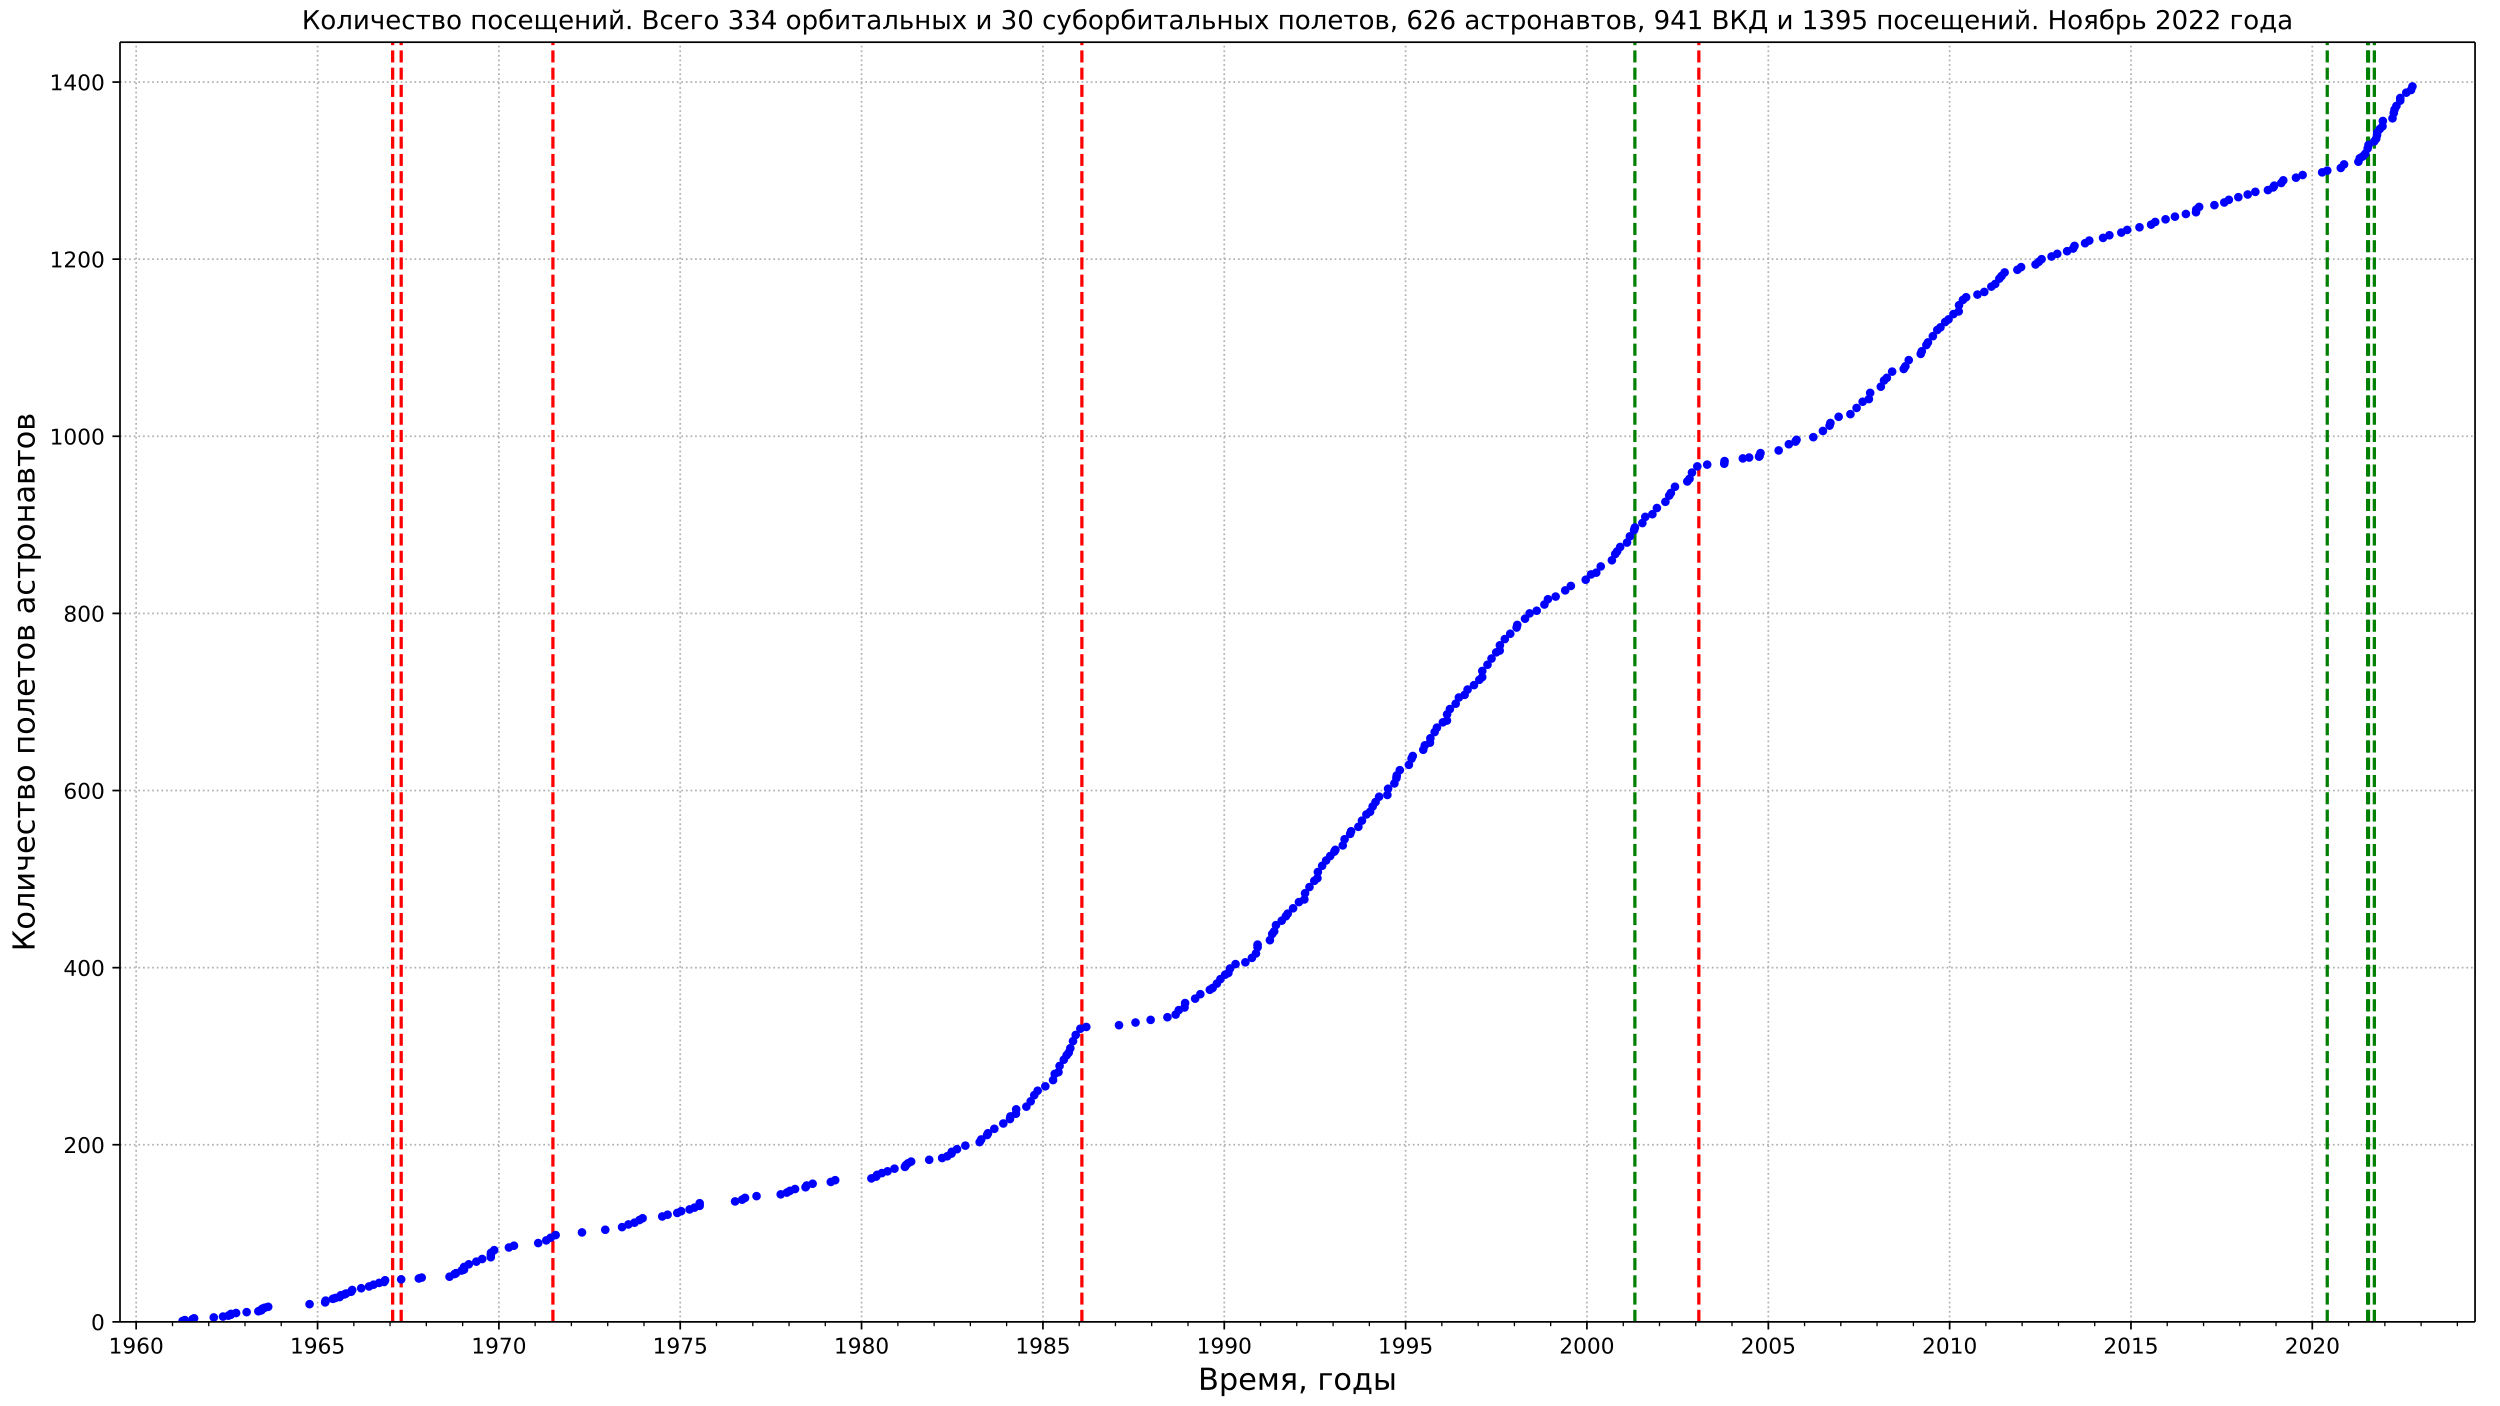 <?xml version="1.0" encoding="UTF-8"?>
<!DOCTYPE svg  PUBLIC '-//W3C//DTD SVG 1.1//EN'  'http://www.w3.org/Graphics/SVG/1.1/DTD/svg11.dtd'>
<svg height="648pt" stroke-linejoin="round" viewBox="0 0 1152 648" width="1152pt" xmlns="http://www.w3.org/2000/svg" xmlns:xlink="http://www.w3.org/1999/xlink"><defs stroke-linejoin="round"><clipPath id="a" stroke-linejoin="round"><path d="m55.296 19.44h1085.2v589.68h-1085.2z"/></clipPath><path id="b" d="m0 0v3.5" stroke="#000" stroke-linejoin="round" stroke-width=".8"/><path id="c" d="m12.406 8.297h16.109v55.625l-17.531-3.516v8.984l17.438 3.516h9.859v-64.609h16.109v-8.297h-41.984z" stroke-linejoin="round"/><path id="d" d="m10.984 1.516v8.984q3.719-1.766 7.516-2.688 3.812-.922 7.484-.922 9.766 0 14.906 6.562 5.156 6.562 5.891 19.953-2.828-4.203-7.188-6.453-4.344-2.25-9.609-2.25-10.938 0-17.312 6.609-6.375 6.625-6.375 18.109 0 11.219 6.641 18 6.641 6.797 17.672 6.797 12.656 0 19.312-9.703 6.672-9.688 6.672-28.141 0-17.234-8.188-27.516-8.172-10.281-21.984-10.281-3.719 0-7.531.734-3.797.734-7.906 2.203zm19.625 30.906q6.641 0 10.516 4.531 3.891 4.547 3.891 12.469 0 7.859-3.891 12.422-3.875 4.562-10.516 4.562t-10.516-4.562-3.875-12.422q0-7.922 3.875-12.469 3.875-4.531 10.516-4.531z" stroke-linejoin="round"/><path id="e" d="m33.016 40.375q-6.641 0-10.531-4.547-3.875-4.531-3.875-12.438 0-7.859 3.875-12.438 3.891-4.562 10.531-4.562t10.516 4.562q3.875 4.578 3.875 12.438 0 7.906-3.875 12.438-3.875 4.547-10.516 4.547zm19.578 30.922v-8.984q-3.719 1.75-7.5 2.672-3.781.938-7.5.938-9.766 0-14.922-6.594-5.141-6.594-5.875-19.922 2.875 4.25 7.219 6.516 4.359 2.266 9.578 2.266 10.984 0 17.359-6.672 6.375-6.656 6.375-18.125 0-11.234-6.641-18.031-6.641-6.781-17.672-6.781-12.656 0-19.344 9.688-6.688 9.703-6.688 28.109 0 17.281 8.203 27.562t22.016 10.281q3.719 0 7.5-.734t7.891-2.188z" stroke-linejoin="round"/><path id="f" d="m31.781 66.406q-7.609 0-11.453-7.5-3.828-7.484-3.828-22.531 0-14.984 3.828-22.484 3.844-7.5 11.453-7.5 7.672 0 11.5 7.5 3.844 7.5 3.844 22.484 0 15.047-3.844 22.531-3.828 7.5-11.5 7.5zm0 7.812q12.266 0 18.734-9.703 6.469-9.688 6.469-28.141 0-18.406-6.469-28.109-6.469-9.688-18.734-9.688-12.25 0-18.719 9.688-6.469 9.703-6.469 28.109 0 18.453 6.469 28.141 6.469 9.703 18.719 9.703z" stroke-linejoin="round"/><path id="g" d="m10.797 72.906h38.719v-8.312h-29.688v-17.859q2.141.734 4.281 1.094 2.156.359 4.312.359 12.203 0 19.328-6.688 7.141-6.688 7.141-18.109 0-11.766-7.328-18.297-7.328-6.516-20.656-6.516-4.594 0-9.359.781-4.75.781-9.828 2.344v9.922q4.391-2.391 9.078-3.562t9.906-1.172q8.453 0 13.375 4.438 4.938 4.438 4.938 12.062 0 7.609-4.938 12.047-4.922 4.453-13.375 4.453-3.953 0-7.891-.875-3.922-.875-8.016-2.734z" stroke-linejoin="round"/><path id="h" d="m8.203 72.906h46.875v-4.203l-26.469-68.703h-10.297l24.906 64.594h-35.016z" stroke-linejoin="round"/><path id="i" d="m31.781 34.625q-7.031 0-11.062-3.766-4.016-3.766-4.016-10.344 0-6.594 4.016-10.359 4.031-3.766 11.062-3.766t11.078 3.781q4.062 3.797 4.062 10.344 0 6.578-4.031 10.344-4.016 3.766-11.109 3.766zm-9.859 4.188q-6.344 1.562-9.891 5.906-3.531 4.359-3.531 10.609 0 8.734 6.219 13.812 6.234 5.078 17.062 5.078 10.891 0 17.094-5.078t6.203-13.812q0-6.25-3.547-10.609-3.531-4.344-9.828-5.906 7.125-1.656 11.094-6.5 3.984-4.828 3.984-11.797 0-10.609-6.469-16.281-6.469-5.656-18.531-5.656-12.047 0-18.531 5.656-6.469 5.672-6.469 16.281 0 6.969 4 11.797 4.016 4.844 11.141 6.5zm-3.609 15.578q0-5.656 3.531-8.828 3.547-3.172 9.938-3.172 6.359 0 9.938 3.172 3.594 3.172 3.594 8.828 0 5.672-3.594 8.844-3.578 3.172-9.938 3.172-6.391 0-9.938-3.172-3.531-3.172-3.531-8.844z" stroke-linejoin="round"/><path id="j" d="m19.188 8.297h34.422v-8.297h-46.281v8.297q5.609 5.812 15.297 15.594 9.703 9.797 12.188 12.641 4.734 5.312 6.609 9 1.891 3.688 1.891 7.25 0 5.812-4.078 9.469-4.078 3.672-10.625 3.672-4.641 0-9.797-1.609-5.141-1.609-11-4.891v9.969q5.953 2.391 11.125 3.609 5.188 1.219 9.484 1.219 11.328 0 18.062-5.672 6.734-5.656 6.734-15.125 0-4.5-1.688-8.531-1.672-4.016-6.125-9.484-1.219-1.422-7.766-8.188-6.531-6.766-18.453-18.922z" stroke-linejoin="round"/><path id="k" d="m0 0v2" stroke="#000" stroke-linejoin="round" stroke-width=".6"/><path id="l" d="m19.672 34.812v-26.703h15.828q7.953 0 11.781 3.297 3.844 3.297 3.844 10.078 0 6.844-3.844 10.078-3.828 3.25-11.781 3.25zm0 29.984v-21.969h14.609q7.219 0 10.75 2.703 3.547 2.719 3.547 8.281 0 5.516-3.547 8.25-3.531 2.734-10.75 2.734zm-9.859 8.109h25.203q11.281 0 17.375-4.688 6.109-4.688 6.109-13.328 0-6.703-3.125-10.656t-9.188-4.922q7.281-1.562 11.312-6.531 4.031-4.953 4.031-12.375 0-9.766-6.641-15.094-6.641-5.312-18.906-5.312h-26.172z" stroke-linejoin="round"/><path id="m" d="m18.109 8.203v-29h-9.031v75.484h9.031v-8.297q2.844 4.875 7.156 7.234 4.328 2.375 10.328 2.375 9.969 0 16.188-7.906 6.234-7.906 6.234-20.797t-6.234-20.812q-6.219-7.906-16.188-7.906-6 0-10.328 2.375-4.312 2.375-7.156 7.25zm30.578 19.094q0 9.906-4.078 15.547t-11.203 5.641q-7.141 0-11.219-5.641t-4.078-15.547 4.078-15.547 11.219-5.641q7.125 0 11.203 5.641t4.078 15.547z" stroke-linejoin="round"/><path id="n" d="m56.203 29.594v-4.391h-41.312q.594-9.281 5.594-14.141t13.938-4.859q5.172 0 10.031 1.266t9.656 3.812v-8.5q-4.844-2.047-9.922-3.125t-10.297-1.078q-13.094 0-20.734 7.609-7.641 7.625-7.641 20.625 0 13.422 7.25 21.297 7.25 7.891 19.562 7.891 11.031 0 17.453-7.109 6.422-7.094 6.422-19.297zm-8.984 2.641q-.094 7.359-4.125 11.75-4.031 4.406-10.672 4.406-7.516 0-12.031-4.25t-5.203-11.969z" stroke-linejoin="round"/><path id="o" d="m18.453 38.922q0-4.062 3.125-6.359 3.125-2.281 8.938-2.281h12.109v17.234h-12.109q-5.812 0-8.938-2.25t-3.125-6.344zm-12.781-38.922 16.688 23.969q-5.656 1.281-9.422 4.625-3.75 3.344-3.75 10.328 0 7.906 5.234 11.828 5.25 3.938 15.859 3.938h21.375v-54.688h-9.031v23.094h-11.172l-16.125-23.094z" stroke-linejoin="round"/><path id="p" d="m11.719 12.406h10.297v-8.406l-8-15.625h-6.297l4 15.625z" stroke-linejoin="round"/><path id="q" d="m9.078 0v54.688h38.578v-7.172h-29.547v-47.516z" stroke-linejoin="round"/><path id="r" d="m30.609 48.391q-7.219 0-11.422-5.641t-4.203-15.453 4.172-15.453q4.188-5.641 11.453-5.641 7.188 0 11.375 5.656 4.203 5.672 4.203 15.438 0 9.719-4.203 15.406-4.188 5.688-11.375 5.688zm0 7.609q11.719 0 18.406-7.625 6.703-7.609 6.703-21.078 0-13.422-6.703-21.078-6.688-7.641-18.406-7.641-11.766 0-18.438 7.641-6.656 7.656-6.656 21.078 0 13.469 6.656 21.078 6.672 7.625 18.438 7.625z" stroke-linejoin="round"/><path id="s" d="m21.625 7.172h26.078v40.344h-18.891v-6.844q0-20.109-5.766-30.859zm-13.031 0q4.438 1.953 6.391 6.109 4.797 10.297 4.797 31.062v10.344h36.953v-47.516h7.188v-20.984h-7.188v13.812h-44.328v-13.812h-7.188v20.984z" stroke-linejoin="round"/><path id="t" d="m61.047 54.688h8.984v-54.688h-8.984zm-17.594-38.468q0 4.391-3.203 6.688-3.188 2.297-9.344 2.297h-12.797v-18.031h12.797q6.156 0 9.344 2.312 3.203 2.328 3.203 6.734zm-34.375 38.469h9.031v-22.312h13.188q10.453 0 16.094-3.984 5.641-3.969 5.641-12.172t-5.641-12.219q-5.641-4-16.094-4h-22.219z" stroke-linejoin="round"/><path id="u" d="m0 0h-3.5" stroke="#000" stroke-linejoin="round" stroke-width=".8"/><path id="v" d="m37.797 64.312-24.906-38.922h24.906zm-2.594 8.594h12.406v-47.516h10.406v-8.203h-10.406v-17.188h-9.812v17.188h-32.906v9.516z" stroke-linejoin="round"/><path id="w" d="m9.812 72.906h9.859v-36.047l35.266 36.047h12.641l-28.172-28.812 29.641-44.094h-10.75l-25.281 37.547-13.344-13.625v-23.922h-9.859z" stroke-linejoin="round"/><path id="x" d="m3.719 0v7.469q8.875 1.375 11.609 7.516 3.328 8.656 3.328 30.766v8.938h36.953v-54.688h-8.984v47.516h-18.984v-5.422q0-21.094-4.297-30.562-4.594-10.109-19.625-11.531z" stroke-linejoin="round"/><path id="y" d="m55.906 54.688v-54.688h-8.938v43.891l-26.359-43.891h-11.531v54.688h8.938v-43.797l26.328 43.797z" stroke-linejoin="round"/><path id="z" d="m41.016 0v23h-16.75q-7.469 0-12.453 4.641-4.484 4.203-4.484 13.188v13.859h8.984v-13.031q0-5.719 2.531-8.594 2.594-2.891 7.672-2.891h14.5v24.516h8.984v-54.688z" stroke-linejoin="round"/><path id="A" d="m48.781 52.594v-8.406q-3.812 2.109-7.641 3.156t-7.734 1.047q-8.75 0-13.594-5.547-4.828-5.531-4.828-15.547t4.828-15.562q4.844-5.531 13.594-5.531 3.906 0 7.734 1.047t7.641 3.156v-8.312q-3.766-1.75-7.797-2.625-4.016-.891-8.562-.891-12.359 0-19.641 7.766-7.266 7.766-7.266 20.953 0 13.375 7.344 21.031 7.359 7.672 20.156 7.672 4.141 0 8.094-.859 3.953-.844 7.672-2.547z" stroke-linejoin="round"/><path id="B" d="m2.938 54.688h52.391v-7.172h-21.781v-47.516h-8.844v47.516h-21.766z" stroke-linejoin="round"/><path id="C" d="m18.062 25.203v-18.031h12.797q6.156 0 9.375 2.312 3.219 2.328 3.219 6.734 0 4.391-3.219 6.688t-9.375 2.297zm0 22.312v-15.141h11.828q5.078 0 8.297 2.016 3.219 2.031 3.219 5.656 0 3.609-3.219 5.531-3.219 1.938-8.297 1.938zm-8.984 7.172h21.391q9.625 0 14.797-3.516t5.172-10.016q0-5.016-2.641-7.984-2.625-2.953-7.812-3.672 6.203-1.172 9.625-4.891 3.422-3.703 3.422-9.281 0-7.312-5.641-11.328-5.641-4-16.094-4h-22.219z" stroke-linejoin="round"/><path id="D" d="m56.297 54.688v-54.688h-9.031v47.516h-29.156v-47.516h-9.031v54.688z" stroke-linejoin="round"/><path id="E" d="m34.281 27.484q-10.891 0-15.094-2.484t-4.203-8.5q0-4.781 3.156-7.594 3.156-2.797 8.562-2.797 7.484 0 12 5.297t4.516 14.078v2zm17.922 3.719v-31.203h-8.984v8.297q-3.078-4.969-7.672-7.344t-11.234-2.375q-8.391 0-13.359 4.719-4.953 4.719-4.953 12.625 0 9.219 6.172 13.906 6.188 4.688 18.438 4.688h12.609v.891q0 6.203-4.078 9.594t-11.453 3.391q-4.688 0-9.141-1.125-4.438-1.125-8.531-3.375v8.312q4.922 1.906 9.562 2.844 4.641.953 9.031.953 11.875 0 17.734-6.156 5.859-6.141 5.859-18.641z" stroke-linejoin="round"/><path id="F" d="m9.078 54.688h9.031v-22.312h29.156v22.312h9.031v-54.688h-9.031v25.203h-29.156v-25.203h-9.031z" stroke-linejoin="round"/><path id="G" d="m0 1.5c.398 0 .779-.158 1.061-.439.281-.281.439-.663.439-1.061s-.158-.779-.439-1.061c-.281-.281-.663-.439-1.061-.439s-.779.158-1.061.439c-.281.281-.439.663-.439 1.061s.158.779.439 1.061c.281.281.663.439 1.061.439z" stroke="#00f" stroke-linejoin="round"/><path id="H" d="m82.422 0h-73.344v54.688h9.031v-47.516h23.109v47.516h9.031v-47.516h23.141v47.516h9.031v-47.516h7.172v-20.984h-7.172z" stroke-linejoin="round"/><path id="I" d="m55.906 54.688v-54.688h-8.938v43.891l-26.359-43.891h-11.531v54.688h8.938v-43.797l26.328 43.797zm-38.688 20.828h5.766q.531-3.656 2.891-5.5 2.375-1.828 6.625-1.828 4.203 0 6.547 1.812t2.969 5.516h5.766q-.484-6.984-4.344-10.5t-10.938-3.516-10.938 3.516-4.344 10.5z" stroke-linejoin="round"/><path id="J" d="m10.688 12.406h10.312v-12.406h-10.312z" stroke-linejoin="round"/><path id="K" d="m40.578 39.312q7.078-1.516 11.047-6.312 3.984-4.781 3.984-11.812 0-10.781-7.422-16.703-7.422-5.906-21.094-5.906-4.578 0-9.438.906t-10.031 2.719v9.516q4.094-2.391 8.969-3.609 4.891-1.219 10.219-1.219 9.266 0 14.125 3.656t4.859 10.641q0 6.453-4.516 10.078-4.516 3.641-12.562 3.641h-8.5v8.109h8.891q7.266 0 11.125 2.906t3.859 8.375q0 5.609-3.984 8.609-3.969 3.016-11.391 3.016-4.062 0-8.703-.891-4.641-.875-10.203-2.719v8.781q5.625 1.562 10.531 2.344t9.25.781q11.234 0 17.766-5.109 6.547-5.094 6.547-13.781 0-6.062-3.469-10.234t-9.859-5.781z" stroke-linejoin="round"/><path id="L" d="m31.109 56q11.719 0 18.406-7.625 6.688-7.609 6.688-21.078 0-13.422-6.688-21.078-6.688-7.641-18.406-7.641-11.766 0-18.266 7.422t-6.844 21.297l-.281 11.188q-.25 5.797-.25 7.812 0 7.812 2.828 13.562 4.453 9.031 12.141 12.938t20.578 4.016q5.953.047 8.594.875l2.484-7.125q-2.391-.984-4.578-1.031l-12.219-.828q-6.141-.438-9.859-2.594-9.719-5.703-10.641-13.172l-.344-2.734q6.344 5.797 16.656 5.797zm0-7.609q-7.234 0-11.438-5.641-4.188-5.641-4.188-15.453t4.172-15.453 11.453-5.641q7.172 0 11.375 5.656 4.203 5.672 4.203 15.438 0 9.719-4.203 15.406t-11.375 5.688z" stroke-linejoin="round"/><path id="M" d="m43.453 16.219q0 4.391-3.203 6.688-3.188 2.297-9.344 2.297h-12.797v-18.031h12.797q6.156 0 9.344 2.312 3.203 2.328 3.203 6.734zm-34.375 38.469h9.031v-22.312h13.188q10.453 0 16.094-3.984 5.641-3.969 5.641-12.172t-5.641-12.219q-5.641-4-16.094-4h-22.219z" stroke-linejoin="round"/><path id="N" d="m54.891 54.688-19.781-26.609 20.797-28.078h-10.594l-15.922 21.484-15.906-21.484h-10.609l21.25 28.609-19.438 26.078h10.594l14.5-19.484 14.5 19.484z" stroke-linejoin="round"/></defs><g stroke-linejoin="round"><path d="m0 648h1152v-648h-1152z" fill="#fff"/><path d="m55.296 609.12h1085.2v-589.68h-1085.2z" fill="#fff"/><path clip-path="url(#a)" d="m62.743 609.12v-589.68" fill="none" stroke="#b0b0b0" stroke-dasharray=".8 1.32" stroke-width=".8"/><use stroke="#000" stroke-width=".8" x="62.743" xlink:href="#b" y="609.12"/><g transform="matrix(.1 0 0 -.1 50.018 623.72)"><use xlink:href="#c"/><use x="63.623" xlink:href="#d"/><use x="127.246" xlink:href="#e"/><use x="190.869" xlink:href="#f"/></g><path clip-path="url(#a)" d="m146.34 609.12v-589.68" fill="none" stroke="#b0b0b0" stroke-dasharray=".8 1.32" stroke-width=".8"/><use stroke="#000" stroke-width=".8" x="146.34" xlink:href="#b" y="609.12"/><g transform="matrix(.1 0 0 -.1 133.62 623.72)"><use xlink:href="#c"/><use x="63.623" xlink:href="#d"/><use x="127.246" xlink:href="#e"/><use x="190.869" xlink:href="#g"/></g><path clip-path="url(#a)" d="m229.89 609.12v-589.68" fill="none" stroke="#b0b0b0" stroke-dasharray=".8 1.32" stroke-width=".8"/><use stroke="#000" stroke-width=".8" x="229.892" xlink:href="#b" y="609.12"/><g transform="matrix(.1 0 0 -.1 217.17 623.72)"><use xlink:href="#c"/><use x="63.623" xlink:href="#d"/><use x="127.246" xlink:href="#h"/><use x="190.869" xlink:href="#f"/></g><path clip-path="url(#a)" d="m313.44 609.12v-589.68" fill="none" stroke="#b0b0b0" stroke-dasharray=".8 1.32" stroke-width=".8"/><use stroke="#000" stroke-width=".8" x="313.443" xlink:href="#b" y="609.12"/><g transform="matrix(.1 0 0 -.1 300.72 623.72)"><use xlink:href="#c"/><use x="63.623" xlink:href="#d"/><use x="127.246" xlink:href="#h"/><use x="190.869" xlink:href="#g"/></g><path clip-path="url(#a)" d="m397 609.12v-589.68" fill="none" stroke="#b0b0b0" stroke-dasharray=".8 1.32" stroke-width=".8"/><use stroke="#000" stroke-width=".8" x="396.995" xlink:href="#b" y="609.12"/><g transform="matrix(.1 0 0 -.1 384.27 623.72)"><use xlink:href="#c"/><use x="63.623" xlink:href="#d"/><use x="127.246" xlink:href="#i"/><use x="190.869" xlink:href="#f"/></g><path clip-path="url(#a)" d="m480.59 609.12v-589.68" fill="none" stroke="#b0b0b0" stroke-dasharray=".8 1.32" stroke-width=".8"/><use stroke="#000" stroke-width=".8" x="480.593" xlink:href="#b" y="609.12"/><g transform="matrix(.1 0 0 -.1 467.87 623.72)"><use xlink:href="#c"/><use x="63.623" xlink:href="#d"/><use x="127.246" xlink:href="#i"/><use x="190.869" xlink:href="#g"/></g><path clip-path="url(#a)" d="m564.14 609.12v-589.68" fill="none" stroke="#b0b0b0" stroke-dasharray=".8 1.32" stroke-width=".8"/><use stroke="#000" stroke-width=".8" x="564.144" xlink:href="#b" y="609.12"/><g transform="matrix(.1 0 0 -.1 551.42 623.72)"><use xlink:href="#c"/><use x="63.623" xlink:href="#d"/><use x="127.246" xlink:href="#d"/><use x="190.869" xlink:href="#f"/></g><path clip-path="url(#a)" d="m647.7 609.12v-589.68" fill="none" stroke="#b0b0b0" stroke-dasharray=".8 1.32" stroke-width=".8"/><use stroke="#000" stroke-width=".8" x="647.696" xlink:href="#b" y="609.12"/><g transform="matrix(.1 0 0 -.1 634.97 623.72)"><use xlink:href="#c"/><use x="63.623" xlink:href="#d"/><use x="127.246" xlink:href="#d"/><use x="190.869" xlink:href="#g"/></g><path clip-path="url(#a)" d="m731.25 609.12v-589.68" fill="none" stroke="#b0b0b0" stroke-dasharray=".8 1.32" stroke-width=".8"/><use stroke="#000" stroke-width=".8" x="731.248" xlink:href="#b" y="609.12"/><g transform="matrix(.1 0 0 -.1 718.52 623.72)"><use xlink:href="#j"/><use x="63.623" xlink:href="#f"/><use x="127.246" xlink:href="#f"/><use x="190.869" xlink:href="#f"/></g><path clip-path="url(#a)" d="m814.85 609.12v-589.68" fill="none" stroke="#b0b0b0" stroke-dasharray=".8 1.32" stroke-width=".8"/><use stroke="#000" stroke-width=".8" x="814.845" xlink:href="#b" y="609.12"/><g transform="matrix(.1 0 0 -.1 802.12 623.72)"><use xlink:href="#j"/><use x="63.623" xlink:href="#f"/><use x="127.246" xlink:href="#f"/><use x="190.869" xlink:href="#g"/></g><path clip-path="url(#a)" d="m898.4 609.12v-589.68" fill="none" stroke="#b0b0b0" stroke-dasharray=".8 1.32" stroke-width=".8"/><use stroke="#000" stroke-width=".8" x="898.397" xlink:href="#b" y="609.12"/><g transform="matrix(.1 0 0 -.1 885.67 623.72)"><use xlink:href="#j"/><use x="63.623" xlink:href="#f"/><use x="127.246" xlink:href="#c"/><use x="190.869" xlink:href="#f"/></g><path clip-path="url(#a)" d="m981.95 609.12v-589.68" fill="none" stroke="#b0b0b0" stroke-dasharray=".8 1.32" stroke-width=".8"/><use stroke="#000" stroke-width=".8" x="981.948" xlink:href="#b" y="609.12"/><g transform="matrix(.1 0 0 -.1 969.22 623.72)"><use xlink:href="#j"/><use x="63.623" xlink:href="#f"/><use x="127.246" xlink:href="#c"/><use x="190.869" xlink:href="#g"/></g><path clip-path="url(#a)" d="m1065.5 609.12v-589.68" fill="none" stroke="#b0b0b0" stroke-dasharray=".8 1.32" stroke-width=".8"/><use stroke="#000" stroke-width=".8" x="1065.5" xlink:href="#b" y="609.12"/><g transform="matrix(.1 0 0 -.1 1052.8 623.72)"><use xlink:href="#j"/><use x="63.623" xlink:href="#f"/><use x="127.246" xlink:href="#j"/><use x="190.869" xlink:href="#f"/></g><g stroke="#000"><use stroke-width=".6" x="79.49" xlink:href="#k" y="609.12"/><use stroke-width=".6" x="96.191" xlink:href="#k" y="609.12"/><use stroke-width=".6" x="112.892" xlink:href="#k" y="609.12"/><use stroke-width=".6" x="129.593" xlink:href="#k" y="609.12"/><use stroke-width=".6" x="163.041" xlink:href="#k" y="609.12"/><use stroke-width=".6" x="179.742" xlink:href="#k" y="609.12"/><use stroke-width=".6" x="196.444" xlink:href="#k" y="609.12"/><use stroke-width=".6" x="213.191" xlink:href="#k" y="609.12"/><use stroke-width=".6" x="246.593" xlink:href="#k" y="609.12"/><use stroke-width=".6" x="263.294" xlink:href="#k" y="609.12"/><use stroke-width=".6" x="280.041" xlink:href="#k" y="609.12"/><use stroke-width=".6" x="296.742" xlink:href="#k" y="609.12"/><use stroke-width=".6" x="330.145" xlink:href="#k" y="609.12"/><use stroke-width=".6" x="346.892" xlink:href="#k" y="609.12"/><use stroke-width=".6" x="363.593" xlink:href="#k" y="609.12"/><use stroke-width=".6" x="380.294" xlink:href="#k" y="609.12"/><use stroke-width=".6" x="413.742" xlink:href="#k" y="609.12"/><use stroke-width=".6" x="430.443" xlink:href="#k" y="609.12"/><use stroke-width=".6" x="447.144" xlink:href="#k" y="609.12"/><use stroke-width=".6" x="463.846" xlink:href="#k" y="609.12"/><use stroke-width=".6" x="497.294" xlink:href="#k" y="609.12"/><use stroke-width=".6" x="513.995" xlink:href="#k" y="609.12"/><use stroke-width=".6" x="530.696" xlink:href="#k" y="609.12"/><use stroke-width=".6" x="547.443" xlink:href="#k" y="609.12"/><use stroke-width=".6" x="580.845" xlink:href="#k" y="609.12"/><use stroke-width=".6" x="597.547" xlink:href="#k" y="609.12"/><use stroke-width=".6" x="614.294" xlink:href="#k" y="609.12"/><use stroke-width=".6" x="630.995" xlink:href="#k" y="609.12"/><use stroke-width=".6" x="664.397" xlink:href="#k" y="609.12"/><use stroke-width=".6" x="681.144" xlink:href="#k" y="609.12"/><use stroke-width=".6" x="697.845" xlink:href="#k" y="609.12"/><use stroke-width=".6" x="714.546" xlink:href="#k" y="609.12"/><use stroke-width=".6" x="747.995" xlink:href="#k" y="609.12"/><use stroke-width=".6" x="764.696" xlink:href="#k" y="609.12"/><use stroke-width=".6" x="781.397" xlink:href="#k" y="609.12"/><use stroke-width=".6" x="798.098" xlink:href="#k" y="609.12"/><use stroke-width=".6" x="831.546" xlink:href="#k" y="609.12"/><use stroke-width=".6" x="848.247" xlink:href="#k" y="609.12"/><use stroke-width=".6" x="864.949" xlink:href="#k" y="609.12"/><use stroke-width=".6" x="881.696" xlink:href="#k" y="609.12"/><use stroke-width=".6" x="915.098" xlink:href="#k" y="609.12"/><use stroke-width=".6" x="931.799" xlink:href="#k" y="609.12"/><use stroke-width=".6" x="948.546" xlink:href="#k" y="609.12"/><use stroke-width=".6" x="965.247" xlink:href="#k" y="609.12"/><use stroke-width=".6" x="998.65" xlink:href="#k" y="609.12"/><use stroke-width=".6" x="1015.397" xlink:href="#k" y="609.12"/><use stroke-width=".6" x="1032.098" xlink:href="#k" y="609.12"/><use stroke-width=".6" x="1048.799" xlink:href="#k" y="609.12"/><use stroke-width=".6" x="1082.247" xlink:href="#k" y="609.12"/><use stroke-width=".6" x="1098.948" xlink:href="#k" y="609.12"/><use stroke-width=".6" x="1115.649" xlink:href="#k" y="609.12"/><use stroke-width=".6" x="1132.351" xlink:href="#k" y="609.12"/></g><g transform="matrix(.14 0 0 -.14 552.07 640.44)"><use xlink:href="#l"/><use x="68.604" xlink:href="#m"/><use x="132.08" xlink:href="#n"/><path d="m9.078 54.688h13.141l15.531-36.625 15.578 36.625h13.031v-54.688h-9.031v46.094l-15.094-35.594h-8.984l-15.141 35.594v-46.094h-9.031z" transform="translate(193.604)"/><use x="269.043" xlink:href="#o"/><use x="329.199" xlink:href="#p"/><use x="392.773" xlink:href="#q"/><use x="445.312" xlink:href="#r"/><use x="506.494" xlink:href="#s"/><use x="575.635" xlink:href="#t"/></g><path clip-path="url(#a)" d="m55.296 609.12h1085.2" fill="none" stroke="#b0b0b0" stroke-dasharray=".8 1.32" stroke-width=".8"/><use stroke="#000" stroke-width=".8" x="55.296" xlink:href="#u" y="609.12"/><use transform="matrix(.1 0 0 -.1 41.934 612.92)" xlink:href="#f"/><path clip-path="url(#a)" d="m55.296 527.5h1085.2" fill="none" stroke="#b0b0b0" stroke-dasharray=".8 1.32" stroke-width=".8"/><use stroke="#000" stroke-width=".8" x="55.296" xlink:href="#u" y="527.503"/><g transform="matrix(.1 0 0 -.1 29.208 531.3)"><use xlink:href="#j"/><use x="63.623" xlink:href="#f"/><use x="127.246" xlink:href="#f"/></g><path clip-path="url(#a)" d="m55.296 445.89h1085.2" fill="none" stroke="#b0b0b0" stroke-dasharray=".8 1.32" stroke-width=".8"/><use stroke="#000" stroke-width=".8" x="55.296" xlink:href="#u" y="445.887"/><g transform="matrix(.1 0 0 -.1 29.208 449.69)"><use xlink:href="#v"/><use x="63.623" xlink:href="#f"/><use x="127.246" xlink:href="#f"/></g><path clip-path="url(#a)" d="m55.296 364.27h1085.2" fill="none" stroke="#b0b0b0" stroke-dasharray=".8 1.32" stroke-width=".8"/><use stroke="#000" stroke-width=".8" x="55.296" xlink:href="#u" y="364.27"/><g transform="matrix(.1 0 0 -.1 29.208 368.07)"><use xlink:href="#e"/><use x="63.623" xlink:href="#f"/><use x="127.246" xlink:href="#f"/></g><path clip-path="url(#a)" d="m55.296 282.65h1085.2" fill="none" stroke="#b0b0b0" stroke-dasharray=".8 1.32" stroke-width=".8"/><use stroke="#000" stroke-width=".8" x="55.296" xlink:href="#u" y="282.654"/><g transform="matrix(.1 0 0 -.1 29.208 286.45)"><use xlink:href="#i"/><use x="63.623" xlink:href="#f"/><use x="127.246" xlink:href="#f"/></g><path clip-path="url(#a)" d="m55.296 201.04h1085.2" fill="none" stroke="#b0b0b0" stroke-dasharray=".8 1.32" stroke-width=".8"/><use stroke="#000" stroke-width=".8" x="55.296" xlink:href="#u" y="201.037"/><g transform="matrix(.1 0 0 -.1 22.846 204.84)"><use xlink:href="#c"/><use x="63.623" xlink:href="#f"/><use x="127.246" xlink:href="#f"/><use x="190.869" xlink:href="#f"/></g><path clip-path="url(#a)" d="m55.296 119.42h1085.2" fill="none" stroke="#b0b0b0" stroke-dasharray=".8 1.32" stroke-width=".8"/><use stroke="#000" stroke-width=".8" x="55.296" xlink:href="#u" y="119.42"/><g transform="matrix(.1 0 0 -.1 22.846 123.22)"><use xlink:href="#c"/><use x="63.623" xlink:href="#j"/><use x="127.246" xlink:href="#f"/><use x="190.869" xlink:href="#f"/></g><path clip-path="url(#a)" d="m55.296 37.804h1085.2" fill="none" stroke="#b0b0b0" stroke-dasharray=".8 1.32" stroke-width=".8"/><use stroke="#000" stroke-width=".8" x="55.296" xlink:href="#u" y="37.804"/><g transform="matrix(.1 0 0 -.1 22.846 41.603)"><use xlink:href="#c"/><use x="63.623" xlink:href="#v"/><use x="127.246" xlink:href="#f"/><use x="190.869" xlink:href="#f"/></g><g transform="matrix(0 -.14 -.14 0 15.934 438.33)"><use xlink:href="#w"/><use x="70.996" xlink:href="#r"/><use x="132.178" xlink:href="#x"/><use x="196.094" xlink:href="#y"/><use x="261.084" xlink:href="#z"/><use x="320.166" xlink:href="#n"/><use x="381.689" xlink:href="#A"/><use x="436.67" xlink:href="#B"/><use x="494.922" xlink:href="#C"/><use x="553.857" xlink:href="#r"/><use x="646.826" xlink:href="#D"/><use x="712.207" xlink:href="#r"/><use x="773.389" xlink:href="#x"/><use x="837.305" xlink:href="#n"/><use x="898.828" xlink:href="#B"/><use x="957.08" xlink:href="#r"/><use x="1018.262" xlink:href="#C"/><use x="1108.984" xlink:href="#E"/><use x="1170.264" xlink:href="#A"/><use x="1225.244" xlink:href="#B"/><use x="1283.496" xlink:href="#m"/><use x="1346.973" xlink:href="#r"/><use x="1408.154" xlink:href="#F"/><use x="1473.535" xlink:href="#E"/><use x="1534.814" xlink:href="#C"/><use x="1593.75" xlink:href="#B"/><use x="1652.002" xlink:href="#r"/><use x="1713.184" xlink:href="#C"/></g><path clip-path="url(#a)" d="m180.93 609.12v-589.68" fill="none" stroke="#f00" stroke-dasharray="5.55 2.4" stroke-width="1.5"/><path clip-path="url(#a)" d="m184.87 609.12v-589.68" fill="none" stroke="#f00" stroke-dasharray="5.55 2.4" stroke-width="1.5"/><path clip-path="url(#a)" d="m254.78 609.12v-589.68" fill="none" stroke="#f00" stroke-dasharray="5.55 2.4" stroke-width="1.5"/><path clip-path="url(#a)" d="m498.53 609.12v-589.68" fill="none" stroke="#f00" stroke-dasharray="5.55 2.4" stroke-width="1.5"/><path clip-path="url(#a)" d="m782.82 609.12v-589.68" fill="none" stroke="#f00" stroke-dasharray="5.55 2.4" stroke-width="1.5"/><path clip-path="url(#a)" d="m753.35 609.12v-589.68" fill="none" stroke="#008000" stroke-dasharray="5.55 2.4" stroke-width="1.5"/><path clip-path="url(#a)" d="m1072.4 609.12v-589.68" fill="none" stroke="#008000" stroke-dasharray="5.55 2.4" stroke-width="1.5"/><path clip-path="url(#a)" d="m1091 609.12v-589.68" fill="none" stroke="#008000" stroke-dasharray="5.55 2.4" stroke-width="1.5"/><path clip-path="url(#a)" d="m1091.4 609.12v-589.68" fill="none" stroke="#008000" stroke-dasharray="5.55 2.4" stroke-width="1.5"/><path clip-path="url(#a)" d="m1094.1 609.12v-589.68" fill="none" stroke="#008000" stroke-dasharray="5.55 2.4" stroke-width="1.5"/><g clip-path="url(#a)" fill="#00f" stroke="#00f"><use x="84.123" xlink:href="#G" y="608.712"/><use x="85.191" xlink:href="#G" y="608.304"/><use x="88.71" xlink:href="#G" y="607.896"/><use x="89.43" xlink:href="#G" y="607.488"/><use x="98.507" xlink:href="#G" y="607.08"/><use x="102.758" xlink:href="#G" y="606.672"/><use x="105.236" xlink:href="#G" y="606.263"/><use x="106.365" xlink:href="#G" y="605.855"/><use x="106.41" xlink:href="#G" y="605.447"/><use x="108.797" xlink:href="#G" y="605.039"/><use x="113.66" xlink:href="#G" y="604.631"/><use x="119.048" xlink:href="#G" y="604.223"/><use x="120.419" xlink:href="#G" y="603.815"/><use x="120.506" xlink:href="#G" y="603.407"/><use x="121.023" xlink:href="#G" y="602.999"/><use x="122.031" xlink:href="#G" y="602.591"/><use x="123.586" xlink:href="#G" y="602.183"/><use x="142.648" xlink:href="#G" y="600.958"/><use x="149.831" xlink:href="#G" y="600.142"/><use x="150.074" xlink:href="#G" y="599.326"/><use x="153.37" xlink:href="#G" y="598.51"/><use x="154.564" xlink:href="#G" y="598.102"/><use x="156.487" xlink:href="#G" y="597.694"/><use x="156.982" xlink:href="#G" y="596.878"/><use x="158.727" xlink:href="#G" y="596.469"/><use x="159.464" xlink:href="#G" y="596.061"/><use x="161.797" xlink:href="#G" y="595.245"/><use x="162.289" xlink:href="#G" y="594.429"/><use x="166.459" xlink:href="#G" y="593.613"/><use x="170.068" xlink:href="#G" y="592.797"/><use x="172.144" xlink:href="#G" y="591.981"/><use x="174.692" xlink:href="#G" y="591.164"/><use x="176.992" xlink:href="#G" y="590.756"/><use x="177.448" xlink:href="#G" y="589.94"/><use x="184.868" xlink:href="#G" y="589.532"/><use x="192.998" xlink:href="#G" y="589.124"/><use x="194.328" xlink:href="#G" y="588.716"/><use x="207.136" xlink:href="#G" y="588.308"/><use x="209.467" xlink:href="#G" y="587.084"/><use x="210.141" xlink:href="#G" y="586.675"/><use x="212.712" xlink:href="#G" y="585.451"/><use x="213.8" xlink:href="#G" y="585.043"/><use x="213.845" xlink:href="#G" y="583.819"/><use x="216.012" xlink:href="#G" y="582.595"/><use x="219.491" xlink:href="#G" y="581.37"/><use x="222.185" xlink:href="#G" y="580.146"/><use x="226.161" xlink:href="#G" y="579.33"/><use x="226.206" xlink:href="#G" y="578.106"/><use x="226.251" xlink:href="#G" y="577.29"/><use x="227.727" xlink:href="#G" y="576.065"/><use x="234.504" xlink:href="#G" y="574.841"/><use x="236.837" xlink:href="#G" y="574.025"/><use x="248.006" xlink:href="#G" y="572.801"/><use x="251.718" xlink:href="#G" y="571.576"/><use x="253.74" xlink:href="#G" y="570.352"/><use x="256.045" xlink:href="#G" y="569.128"/><use x="268.178" xlink:href="#G" y="567.904"/><use x="278.908" xlink:href="#G" y="566.679"/><use x="286.655" xlink:href="#G" y="565.455"/><use x="289.58" xlink:href="#G" y="564.231"/><use x="292.373" xlink:href="#G" y="563.415"/><use x="294.664" xlink:href="#G" y="562.19"/><use x="296.124" xlink:href="#G" y="561.374"/><use x="305.152" xlink:href="#G" y="560.558"/><use x="307.625" xlink:href="#G" y="559.742"/><use x="312.089" xlink:href="#G" y="558.926"/><use x="313.897" xlink:href="#G" y="558.11"/><use x="317.766" xlink:href="#G" y="557.293"/><use x="320.015" xlink:href="#G" y="556.477"/><use x="322.39" xlink:href="#G" y="555.661"/><use x="322.404" xlink:href="#G" y="554.437"/><use x="338.724" xlink:href="#G" y="553.621"/><use x="341.969" xlink:href="#G" y="552.805"/><use x="343.31" xlink:href="#G" y="551.988"/><use x="348.615" xlink:href="#G" y="551.172"/><use x="359.754" xlink:href="#G" y="550.356"/><use x="362.589" xlink:href="#G" y="549.54"/><use x="364.028" xlink:href="#G" y="548.724"/><use x="366.368" xlink:href="#G" y="547.908"/><use x="371.181" xlink:href="#G" y="547.091"/><use x="371.721" xlink:href="#G" y="546.275"/><use x="374.465" xlink:href="#G" y="545.459"/><use x="382.833" xlink:href="#G" y="544.643"/><use x="384.857" xlink:href="#G" y="543.827"/><use x="401.551" xlink:href="#G" y="543.011"/><use x="403.711" xlink:href="#G" y="542.194"/><use x="404.16" xlink:href="#G" y="541.378"/><use x="406.365" xlink:href="#G" y="540.562"/><use x="408.974" xlink:href="#G" y="539.746"/><use x="412.168" xlink:href="#G" y="538.522"/><use x="416.981" xlink:href="#G" y="537.705"/><use x="417.431" xlink:href="#G" y="536.889"/><use x="418.386" xlink:href="#G" y="536.073"/><use x="419.861" xlink:href="#G" y="535.257"/><use x="428.184" xlink:href="#G" y="534.441"/><use x="434.134" xlink:href="#G" y="533.625"/><use x="436.502" xlink:href="#G" y="532.808"/><use x="438.436" xlink:href="#G" y="531.584"/><use x="438.571" xlink:href="#G" y="530.768"/><use x="441" xlink:href="#G" y="529.544"/><use x="444.834" xlink:href="#G" y="527.911"/><use x="451.435" xlink:href="#G" y="526.279"/><use x="452.157" xlink:href="#G" y="525.055"/><use x="454.854" xlink:href="#G" y="523.014"/><use x="455.261" xlink:href="#G" y="522.198"/><use x="458.184" xlink:href="#G" y="520.158"/><use x="462.32" xlink:href="#G" y="517.709"/><use x="465.38" xlink:href="#G" y="515.669"/><use x="465.607" xlink:href="#G" y="514.445"/><use x="468.126" xlink:href="#G" y="513.22"/><use x="468.265" xlink:href="#G" y="511.18"/><use x="472.939" xlink:href="#G" y="509.956"/><use x="474.943" xlink:href="#G" y="507.507"/><use x="476.587" xlink:href="#G" y="504.651"/><use x="478.145" xlink:href="#G" y="502.61"/><use x="481.683" xlink:href="#G" y="500.57"/><use x="485.241" xlink:href="#G" y="497.713"/><use x="486.022" xlink:href="#G" y="494.857"/><use x="487.743" xlink:href="#G" y="494.041"/><use x="488.256" xlink:href="#G" y="491.184"/><use x="490.196" xlink:href="#G" y="488.327"/><use x="491.504" xlink:href="#G" y="486.287"/><use x="492.468" xlink:href="#G" y="485.063"/><use x="493.205" xlink:href="#G" y="483.022"/><use x="494.443" xlink:href="#G" y="479.758"/><use x="495.693" xlink:href="#G" y="476.901"/><use x="497.82" xlink:href="#G" y="474.045"/><use x="500.566" xlink:href="#G" y="473.228"/><use x="515.638" xlink:href="#G" y="472.412"/><use x="523.242" xlink:href="#G" y="471.188"/><use x="530.214" xlink:href="#G" y="469.964"/><use x="537.952" xlink:href="#G" y="468.739"/><use x="541.732" xlink:href="#G" y="467.515"/><use x="543.172" xlink:href="#G" y="465.475"/><use x="545.826" xlink:href="#G" y="464.251"/><use x="546.098" xlink:href="#G" y="462.21"/><use x="550.72" xlink:href="#G" y="460.17"/><use x="553.107" xlink:href="#G" y="458.129"/><use x="557.488" xlink:href="#G" y="456.089"/><use x="558.786" xlink:href="#G" y="455.273"/><use x="560.745" xlink:href="#G" y="453.232"/><use x="562.36" xlink:href="#G" y="451.192"/><use x="564.534" xlink:href="#G" y="449.151"/><use x="566.032" xlink:href="#G" y="448.335"/><use x="566.813" xlink:href="#G" y="446.295"/><use x="569.339" xlink:href="#G" y="444.254"/><use x="573.863" xlink:href="#G" y="443.438"/><use x="576.887" xlink:href="#G" y="441.398"/><use x="578.74" xlink:href="#G" y="439.357"/><use x="579.486" xlink:href="#G" y="436.501"/><use x="579.488" xlink:href="#G" y="435.277"/><use x="585.174" xlink:href="#G" y="433.236"/><use x="586.221" xlink:href="#G" y="430.38"/><use x="587.139" xlink:href="#G" y="429.155"/><use x="587.963" xlink:href="#G" y="426.299"/><use x="590.62" xlink:href="#G" y="424.258"/><use x="592.512" xlink:href="#G" y="422.218"/><use x="593.394" xlink:href="#G" y="420.994"/><use x="595.853" xlink:href="#G" y="418.545"/><use x="598.536" xlink:href="#G" y="415.689"/><use x="601.045" xlink:href="#G" y="414.464"/><use x="601.37" xlink:href="#G" y="411.608"/><use x="603.403" xlink:href="#G" y="408.751"/><use x="605.631" xlink:href="#G" y="405.895"/><use x="607.076" xlink:href="#G" y="404.67"/><use x="607.274" xlink:href="#G" y="401.814"/><use x="609.242" xlink:href="#G" y="398.957"/><use x="611.078" xlink:href="#G" y="396.509"/><use x="612.946" xlink:href="#G" y="394.468"/><use x="614.869" xlink:href="#G" y="392.428"/><use x="615.357" xlink:href="#G" y="391.612"/><use x="618.742" xlink:href="#G" y="389.571"/><use x="619.584" xlink:href="#G" y="386.715"/><use x="622.143" xlink:href="#G" y="384.266"/><use x="622.603" xlink:href="#G" y="383.042"/><use x="625.938" xlink:href="#G" y="381.002"/><use x="627.591" xlink:href="#G" y="378.145"/><use x="629.64" xlink:href="#G" y="375.288"/><use x="631.334" xlink:href="#G" y="374.064"/><use x="632.528" xlink:href="#G" y="371.616"/><use x="633.858" xlink:href="#G" y="369.575"/><use x="635.5" xlink:href="#G" y="367.127"/><use x="639.3" xlink:href="#G" y="366.311"/><use x="639.629" xlink:href="#G" y="363.454"/><use x="642.522" xlink:href="#G" y="361.006"/><use x="643.462" xlink:href="#G" y="358.557"/><use x="643.621" xlink:href="#G" y="357.333"/><use x="645.029" xlink:href="#G" y="354.884"/><use x="649.216" xlink:href="#G" y="352.436"/><use x="650.454" xlink:href="#G" y="349.579"/><use x="651.002" xlink:href="#G" y="348.355"/><use x="655.832" xlink:href="#G" y="345.498"/><use x="656.553" xlink:href="#G" y="343.458"/><use x="658.923" xlink:href="#G" y="342.234"/><use x="659.118" xlink:href="#G" y="340.193"/><use x="661.083" xlink:href="#G" y="337.337"/><use x="662.133" xlink:href="#G" y="335.296"/><use x="664.873" xlink:href="#G" y="332.848"/><use x="666.755" xlink:href="#G" y="332.032"/><use x="666.815" xlink:href="#G" y="329.175"/><use x="668.119" xlink:href="#G" y="326.727"/><use x="670.777" xlink:href="#G" y="324.278"/><use x="672.25" xlink:href="#G" y="321.421"/><use x="674.901" xlink:href="#G" y="320.197"/><use x="676.265" xlink:href="#G" y="317.749"/><use x="679.214" xlink:href="#G" y="315.708"/><use x="681.665" xlink:href="#G" y="313.26"/><use x="683.001" xlink:href="#G" y="312.036"/><use x="683.037" xlink:href="#G" y="309.179"/><use x="685.436" xlink:href="#G" y="306.322"/><use x="687.291" xlink:href="#G" y="303.466"/><use x="689.46" xlink:href="#G" y="300.609"/><use x="691.057" xlink:href="#G" y="299.793"/><use x="691.147" xlink:href="#G" y="297.345"/><use x="693.412" xlink:href="#G" y="294.488"/><use x="695.915" xlink:href="#G" y="292.039"/><use x="698.857" xlink:href="#G" y="289.183"/><use x="699.158" xlink:href="#G" y="287.959"/><use x="702.73" xlink:href="#G" y="285.102"/><use x="704.842" xlink:href="#G" y="282.654"/><use x="708.113" xlink:href="#G" y="281.429"/><use x="711.655" xlink:href="#G" y="278.573"/><use x="713.282" xlink:href="#G" y="276.124"/><use x="716.842" xlink:href="#G" y="274.9"/><use x="721.248" xlink:href="#G" y="272.043"/><use x="723.844" xlink:href="#G" y="270.003"/><use x="730.7" xlink:href="#G" y="267.146"/><use x="733.157" xlink:href="#G" y="264.698"/><use x="735.558" xlink:href="#G" y="263.882"/><use x="737.627" xlink:href="#G" y="261.025"/><use x="742.757" xlink:href="#G" y="258.169"/><use x="744.287" xlink:href="#G" y="255.312"/><use x="745.173" xlink:href="#G" y="254.088"/><use x="746.582" xlink:href="#G" y="252.047"/><use x="749.732" xlink:href="#G" y="250.007"/><use x="751.037" xlink:href="#G" y="247.15"/><use x="752.972" xlink:href="#G" y="244.294"/><use x="753.363" xlink:href="#G" y="243.07"/><use x="756.797" xlink:href="#G" y="241.029"/><use x="758.147" xlink:href="#G" y="238.173"/><use x="761.418" xlink:href="#G" y="236.948"/><use x="763.503" xlink:href="#G" y="234.092"/><use x="767.417" xlink:href="#G" y="231.235"/><use x="769.174" xlink:href="#G" y="228.379"/><use x="769.924" xlink:href="#G" y="227.154"/><use x="771.829" xlink:href="#G" y="224.298"/><use x="777.499" xlink:href="#G" y="221.849"/><use x="778.52" xlink:href="#G" y="220.625"/><use x="779.66" xlink:href="#G" y="217.768"/><use x="782.113" xlink:href="#G" y="214.912"/><use x="786.666" xlink:href="#G" y="214.096"/><use x="794.531" xlink:href="#G" y="213.688"/><use x="794.677" xlink:href="#G" y="212.463"/><use x="803.092" xlink:href="#G" y="211.239"/><use x="805.997" xlink:href="#G" y="210.831"/><use x="810.573" xlink:href="#G" y="210.423"/><use x="810.801" xlink:href="#G" y="210.015"/><use x="811.236" xlink:href="#G" y="208.791"/><use x="819.605" xlink:href="#G" y="207.566"/><use x="824.299" xlink:href="#G" y="204.71"/><use x="827.344" xlink:href="#G" y="203.485"/><use x="827.842" xlink:href="#G" y="202.669"/><use x="835.578" xlink:href="#G" y="201.445"/><use x="840.001" xlink:href="#G" y="198.588"/><use x="843.06" xlink:href="#G" y="196.14"/><use x="843.451" xlink:href="#G" y="194.916"/><use x="847.244" xlink:href="#G" y="192.059"/><use x="852.673" xlink:href="#G" y="190.835"/><use x="855.522" xlink:href="#G" y="187.978"/><use x="858.311" xlink:href="#G" y="185.122"/><use x="861.176" xlink:href="#G" y="183.897"/><use x="861.775" xlink:href="#G" y="181.041"/><use x="866.679" xlink:href="#G" y="178.184"/><use x="868.164" xlink:href="#G" y="175.328"/><use x="869.454" xlink:href="#G" y="174.103"/><use x="871.898" xlink:href="#G" y="171.247"/><use x="877.236" xlink:href="#G" y="170.023"/><use x="878.003" xlink:href="#G" y="168.798"/><use x="879.547" xlink:href="#G" y="165.942"/><use x="885.081" xlink:href="#G" y="163.085"/><use x="885.562" xlink:href="#G" y="161.861"/><use x="887.678" xlink:href="#G" y="159.004"/><use x="888.396" xlink:href="#G" y="157.78"/><use x="890.66" xlink:href="#G" y="154.924"/><use x="892.685" xlink:href="#G" y="152.067"/><use x="894.155" xlink:href="#G" y="150.843"/><use x="896.329" xlink:href="#G" y="148.394"/><use x="897.889" xlink:href="#G" y="147.17"/><use x="900.153" xlink:href="#G" y="144.721"/><use x="902.568" xlink:href="#G" y="143.497"/><use x="902.718" xlink:href="#G" y="140.641"/><use x="904.517" xlink:href="#G" y="138.192"/><use x="905.988" xlink:href="#G" y="136.968"/><use x="911.207" xlink:href="#G" y="135.744"/><use x="914.357" xlink:href="#G" y="134.519"/><use x="917.61" xlink:href="#G" y="132.071"/><use x="919.396" xlink:href="#G" y="130.847"/><use x="921.3" xlink:href="#G" y="128.398"/><use x="922.32" xlink:href="#G" y="127.174"/><use x="923.73" xlink:href="#G" y="125.542"/><use x="929.611" xlink:href="#G" y="124.317"/><use x="931.321" xlink:href="#G" y="123.093"/><use x="937.982" xlink:href="#G" y="121.869"/><use x="939.461" xlink:href="#G" y="120.645"/><use x="940.772" xlink:href="#G" y="119.42"/><use x="945.364" xlink:href="#G" y="118.196"/><use x="947.974" xlink:href="#G" y="116.972"/><use x="952.521" xlink:href="#G" y="115.748"/><use x="955.311" xlink:href="#G" y="114.523"/><use x="955.931" xlink:href="#G" y="113.299"/><use x="960.803" xlink:href="#G" y="112.075"/><use x="962.739" xlink:href="#G" y="110.851"/><use x="969.086" xlink:href="#G" y="109.626"/><use x="972.011" xlink:href="#G" y="108.402"/><use x="977.503" xlink:href="#G" y="107.178"/><use x="980.204" xlink:href="#G" y="105.954"/><use x="985.875" xlink:href="#G" y="104.729"/><use x="991.231" xlink:href="#G" y="103.505"/><use x="993.122" xlink:href="#G" y="102.281"/><use x="997.893" xlink:href="#G" y="101.057"/><use x="1002.214" xlink:href="#G" y="99.832"/><use x="1007.255" xlink:href="#G" y="98.608"/><use x="1011.918" xlink:href="#G" y="97.792"/><use x="1012.026" xlink:href="#G" y="96.568"/><use x="1013.376" xlink:href="#G" y="95.343"/><use x="1020.398" xlink:href="#G" y="94.527"/><use x="1024.944" xlink:href="#G" y="93.303"/><use x="1027.059" xlink:href="#G" y="92.079"/><use x="1031.425" xlink:href="#G" y="90.855"/><use x="1035.746" xlink:href="#G" y="89.63"/><use x="1039.257" xlink:href="#G" y="88.406"/><use x="1045.063" xlink:href="#G" y="87.59"/><use x="1047.494" xlink:href="#G" y="86.366"/><use x="1047.96" xlink:href="#G" y="85.549"/><use x="1051.21" xlink:href="#G" y="84.325"/><use x="1052.13" xlink:href="#G" y="83.101"/><use x="1057.982" xlink:href="#G" y="81.877"/><use x="1061.043" xlink:href="#G" y="80.652"/><use x="1070.045" xlink:href="#G" y="79.428"/><use x="1072.4" xlink:href="#G" y="78.612"/><use x="1078.643" xlink:href="#G" y="77.388"/><use x="1080.143" xlink:href="#G" y="75.755"/><use x="1086.746" xlink:href="#G" y="74.531"/><use x="1087.39" xlink:href="#G" y="72.899"/><use x="1088.728" xlink:href="#G" y="72.083"/><use x="1089.891" xlink:href="#G" y="70.858"/><use x="1091.016" xlink:href="#G" y="68.41"/><use x="1091.423" xlink:href="#G" y="66.778"/><use x="1094.052" xlink:href="#G" y="65.145"/><use x="1094.939" xlink:href="#G" y="63.921"/><use x="1095.316" xlink:href="#G" y="62.289"/><use x="1095.41" xlink:href="#G" y="61.064"/><use x="1096.619" xlink:href="#G" y="59.432"/><use x="1097.865" xlink:href="#G" y="58.208"/><use x="1098.016" xlink:href="#G" y="55.759"/><use x="1102.456" xlink:href="#G" y="54.535"/><use x="1103.047" xlink:href="#G" y="52.087"/><use x="1103.416" xlink:href="#G" y="50.454"/><use x="1104.271" xlink:href="#G" y="48.822"/><use x="1106.02" xlink:href="#G" y="46.373"/><use x="1106.046" xlink:href="#G" y="45.149"/><use x="1108.812" xlink:href="#G" y="42.701"/><use x="1111.009" xlink:href="#G" y="41.476"/><use x="1111.653" xlink:href="#G" y="39.844"/></g><path d="m55.296 609.12v-589.68" fill="none" stroke="#000" stroke-width=".8"/><path d="m1140.5 609.12v-589.68" fill="none" stroke="#000" stroke-width=".8"/><path d="m55.296 609.12h1085.2" fill="none" stroke="#000" stroke-width=".8"/><path d="m55.296 19.44h1085.2" fill="none" stroke="#000" stroke-width=".8"/><g transform="matrix(.12 0 0 -.12 139.09 13.44)"><use xlink:href="#w"/><use x="70.996" xlink:href="#r"/><use x="132.178" xlink:href="#x"/><use x="196.094" xlink:href="#y"/><use x="261.084" xlink:href="#z"/><use x="320.166" xlink:href="#n"/><use x="381.689" xlink:href="#A"/><use x="436.67" xlink:href="#B"/><use x="494.922" xlink:href="#C"/><use x="553.857" xlink:href="#r"/><use x="646.826" xlink:href="#D"/><use x="712.207" xlink:href="#r"/><use x="773.389" xlink:href="#A"/><use x="828.369" xlink:href="#n"/><use x="889.893" xlink:href="#H"/><use x="984.082" xlink:href="#n"/><use x="1045.605" xlink:href="#F"/><use x="1110.986" xlink:href="#y"/><use x="1175.977" xlink:href="#I"/><use x="1240.967" xlink:href="#J"/><use x="1304.541" xlink:href="#l"/><use x="1373.145" xlink:href="#A"/><use x="1428.125" xlink:href="#n"/><use x="1489.648" xlink:href="#q"/><use x="1542.188" xlink:href="#r"/><use x="1635.156" xlink:href="#K"/><use x="1698.779" xlink:href="#K"/><use x="1762.402" xlink:href="#v"/><use x="1857.812" xlink:href="#r"/><use x="1918.994" xlink:href="#m"/><use x="1982.471" xlink:href="#L"/><use x="2044.141" xlink:href="#y"/><use x="2109.131" xlink:href="#B"/><use x="2167.383" xlink:href="#E"/><use x="2228.662" xlink:href="#x"/><use x="2292.578" xlink:href="#M"/><use x="2351.514" xlink:href="#F"/><use x="2416.895" xlink:href="#t"/><use x="2495.85" xlink:href="#N"/><use x="2586.816" xlink:href="#y"/><use x="2683.594" xlink:href="#K"/><use x="2747.217" xlink:href="#f"/><use x="2842.627" xlink:href="#A"/><path d="m32.172-5.078q-3.797-9.766-7.422-12.734-3.609-2.984-9.656-2.984h-7.188v7.516h5.281q3.703 0 5.75 1.766 2.062 1.75 4.547 8.297l1.609 4.094-22.109 53.812h9.516l17.094-42.766 17.094 42.766h9.516z" transform="translate(2897.607)"/><use x="2956.787" xlink:href="#L"/><use x="3018.457" xlink:href="#r"/><use x="3079.639" xlink:href="#m"/><use x="3143.115" xlink:href="#L"/><use x="3204.785" xlink:href="#y"/><use x="3269.775" xlink:href="#B"/><use x="3328.027" xlink:href="#E"/><use x="3389.307" xlink:href="#x"/><use x="3453.223" xlink:href="#M"/><use x="3512.158" xlink:href="#F"/><use x="3577.539" xlink:href="#t"/><use x="3656.494" xlink:href="#N"/><use x="3747.461" xlink:href="#D"/><use x="3812.842" xlink:href="#r"/><use x="3874.023" xlink:href="#x"/><use x="3937.939" xlink:href="#n"/><use x="3999.463" xlink:href="#B"/><use x="4057.715" xlink:href="#r"/><use x="4118.896" xlink:href="#C"/><use x="4177.832" xlink:href="#p"/><use x="4241.406" xlink:href="#e"/><use x="4305.029" xlink:href="#j"/><use x="4368.652" xlink:href="#e"/><use x="4464.062" xlink:href="#E"/><use x="4525.342" xlink:href="#A"/><use x="4580.322" xlink:href="#B"/><use x="4638.574" xlink:href="#m"/><use x="4702.051" xlink:href="#r"/><use x="4763.232" xlink:href="#F"/><use x="4828.613" xlink:href="#E"/><use x="4889.893" xlink:href="#C"/><use x="4948.828" xlink:href="#B"/><use x="5007.08" xlink:href="#r"/><use x="5068.262" xlink:href="#C"/><use x="5127.197" xlink:href="#p"/><use x="5190.771" xlink:href="#d"/><use x="5254.395" xlink:href="#v"/><use x="5318.018" xlink:href="#c"/><use x="5413.428" xlink:href="#l"/><use x="5482.031" xlink:href="#w"/><path d="m22.797 8.297h32.234v56.297h-23.688v-10.344q0-24.359-5.469-40.531-1.125-3.312-3.078-5.422zm-14.391 0q6.531 3.078 8.391 8.938 4.734 15.047 4.734 41.891v13.781h43.359v-64.609h8.297v-23.969h-8.297v15.672h-51.656v-15.672h-8.297v23.969z" transform="translate(5553.027)"/><use x="5662.939" xlink:href="#y"/><use x="5759.717" xlink:href="#c"/><use x="5823.34" xlink:href="#K"/><use x="5886.963" xlink:href="#d"/><use x="5950.586" xlink:href="#g"/><use x="6045.996" xlink:href="#D"/><use x="6111.377" xlink:href="#r"/><use x="6172.559" xlink:href="#A"/><use x="6227.539" xlink:href="#n"/><use x="6289.062" xlink:href="#H"/><use x="6383.252" xlink:href="#n"/><use x="6444.775" xlink:href="#F"/><use x="6510.156" xlink:href="#y"/><use x="6575.146" xlink:href="#I"/><use x="6640.137" xlink:href="#J"/><path d="m9.812 72.906h9.859v-29.891h35.844v29.891h9.859v-72.906h-9.859v34.719h-35.844v-34.719h-9.859z" transform="translate(6703.711)"/><use x="6778.906" xlink:href="#r"/><use x="6840.088" xlink:href="#o"/><use x="6900.244" xlink:href="#L"/><use x="6961.914" xlink:href="#m"/><use x="7025.391" xlink:href="#M"/><use x="7116.113" xlink:href="#j"/><use x="7179.736" xlink:href="#f"/><use x="7243.359" xlink:href="#j"/><use x="7306.982" xlink:href="#j"/><use x="7402.393" xlink:href="#q"/><use x="7454.932" xlink:href="#r"/><use x="7516.113" xlink:href="#s"/><use x="7585.254" xlink:href="#E"/></g></g></svg>